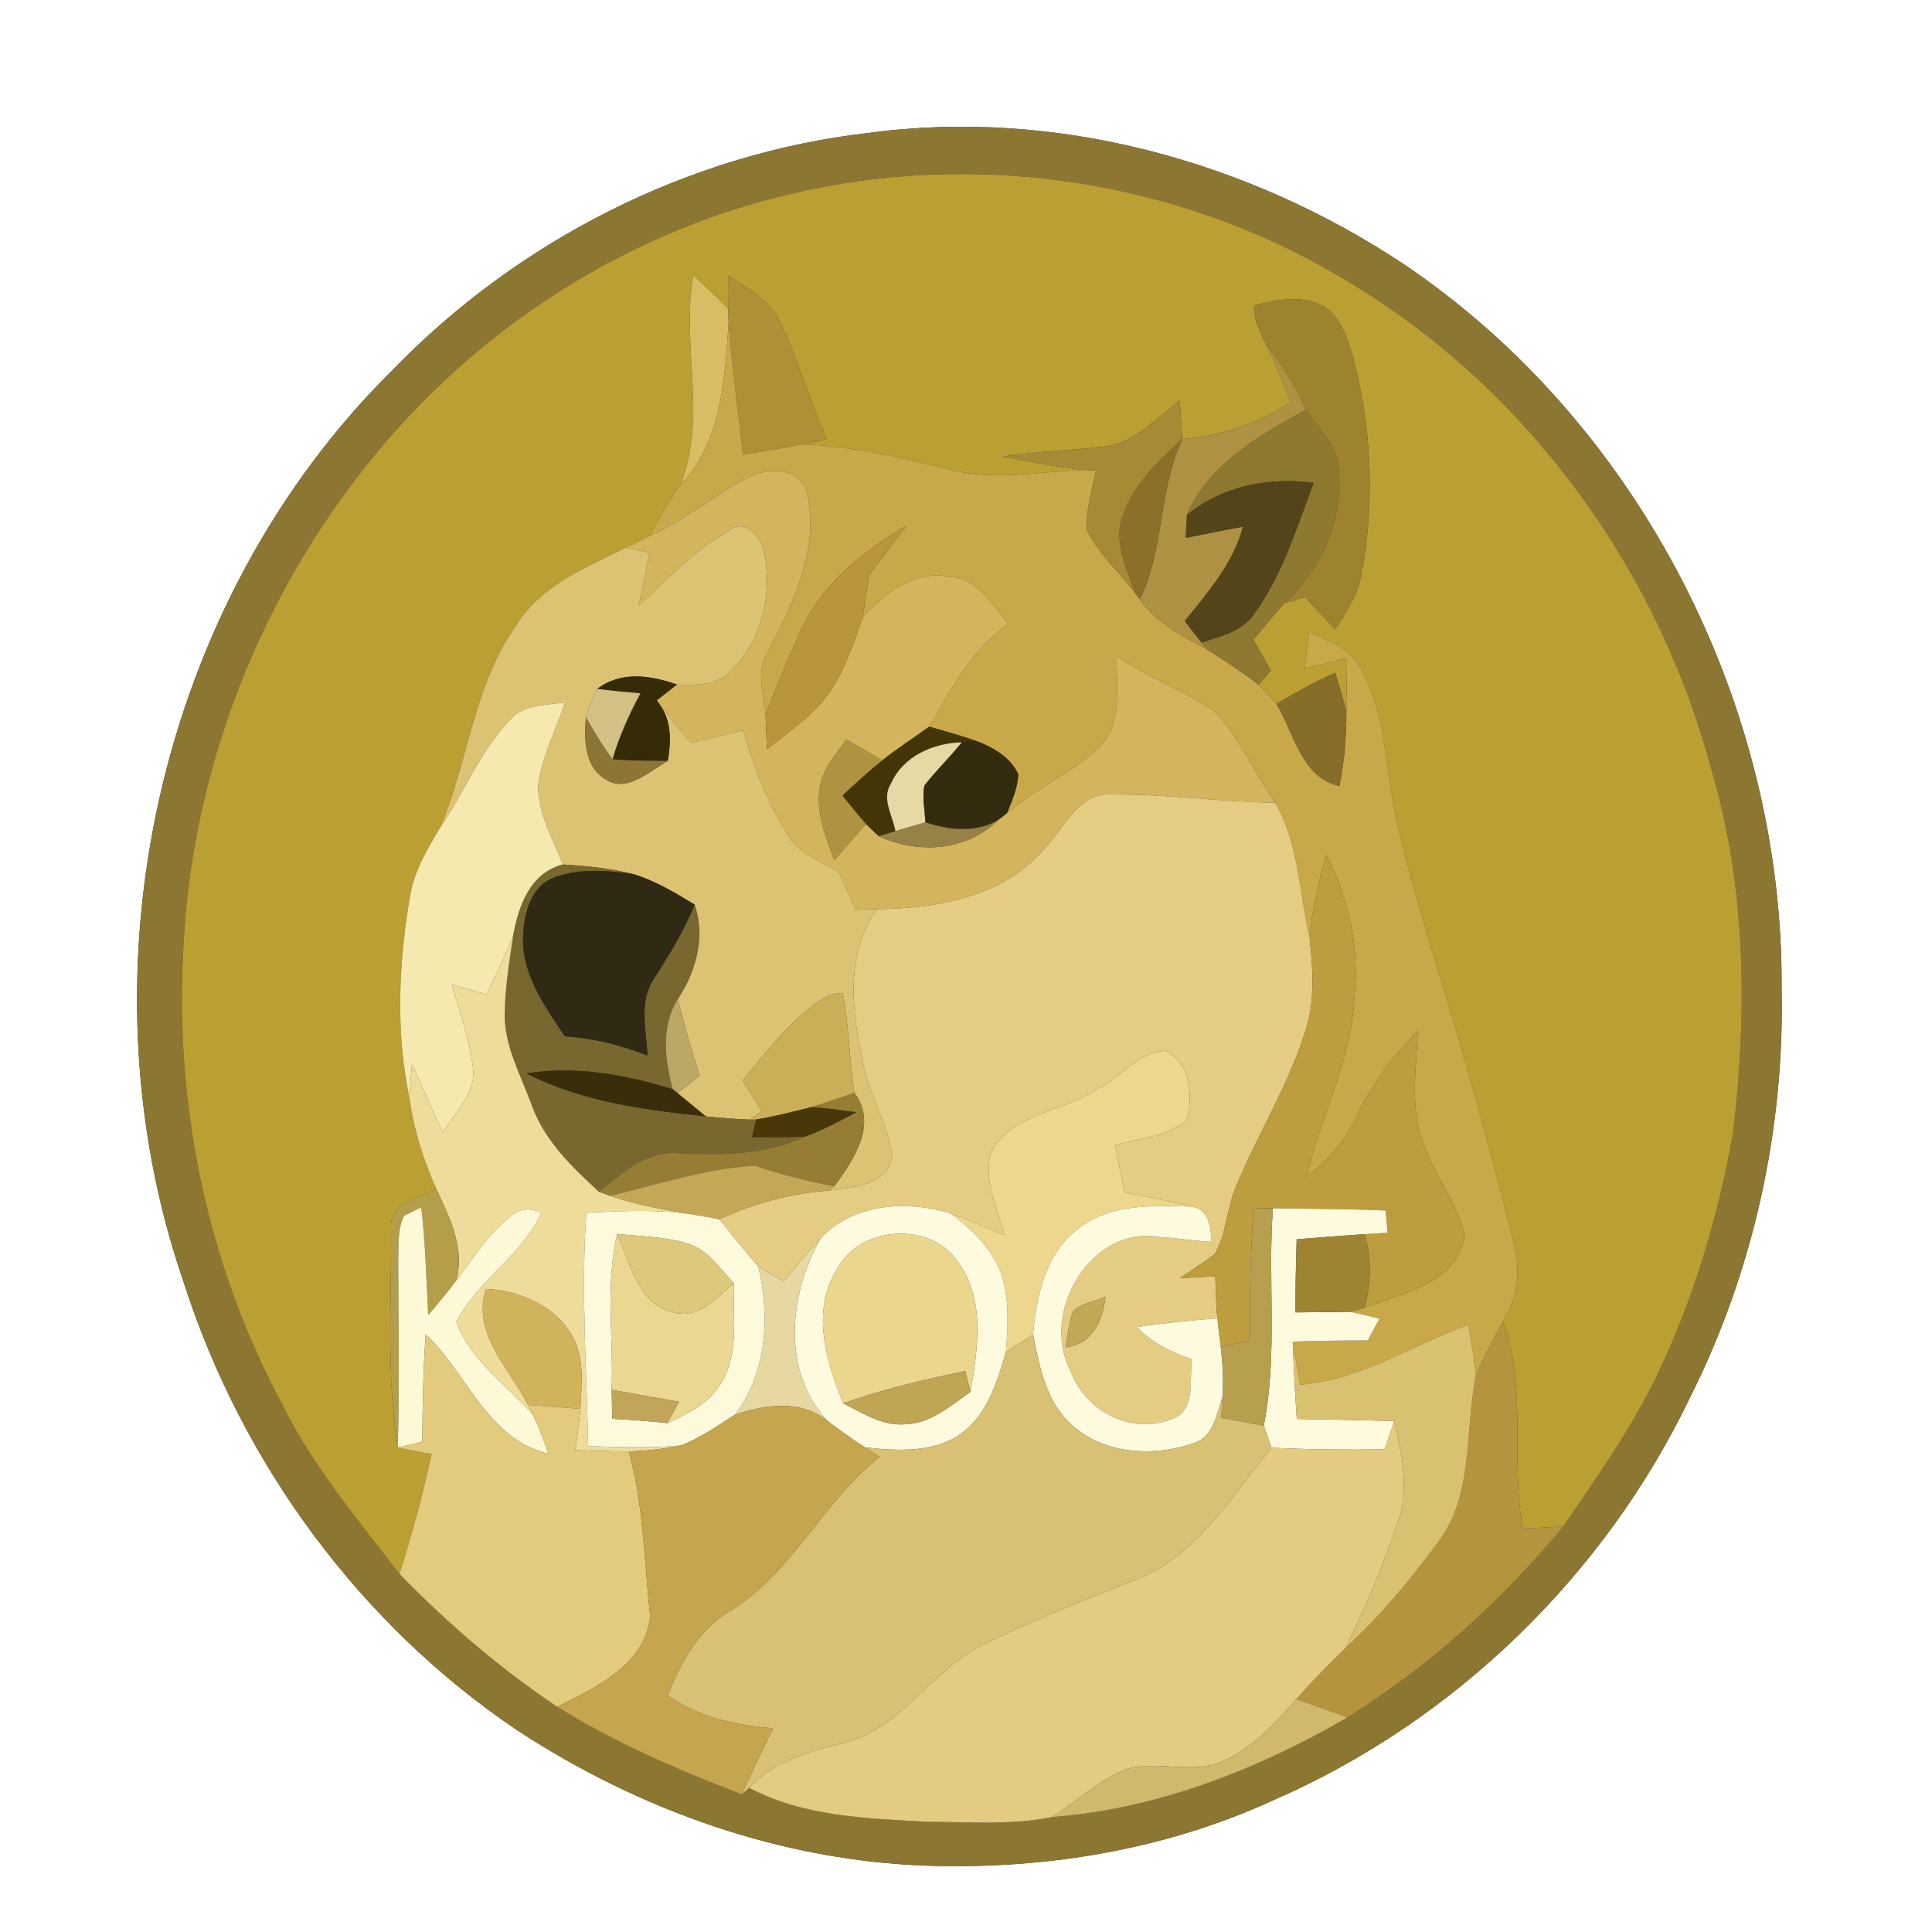 <?xml version="1.0" encoding="UTF-8" ?>
<!DOCTYPE svg PUBLIC "-//W3C//DTD SVG 1.1//EN" "http://www.w3.org/Graphics/SVG/1.1/DTD/svg11.dtd">
<svg width="250pt" height="250pt" viewBox="0 0 250 250" version="1.1" xmlns="http://www.w3.org/2000/svg">
<rect x="0" y="0" width="250" height="250" fill="#333333" stroke="none"/>
<g id="#ffffffff">
<path fill="#ffffff" opacity="1.00" d=" M 0.00 0.00 L 250.00 0.00 L 250.00 250.00 L 0.00 250.00 L 0.00 0.00 M 112.39 17.20 C 89.13 19.87 67.10 31.07 50.84 47.84 C 20.43 77.86 9.87 125.64 23.76 165.90 C 31.24 189.30 46.58 210.23 67.01 223.95 C 82.74 234.24 101.13 240.78 119.99 241.42 C 135.28 241.92 150.85 239.36 164.80 232.93 C 188.24 222.73 207.69 203.80 218.73 180.75 C 226.88 164.48 230.92 146.19 230.54 128.00 C 230.79 91.35 212.23 54.89 181.78 34.27 C 161.57 20.82 136.60 13.94 112.39 17.20 Z" />
</g>
<g id="#8c7732ff">
<path fill="#8c7732" opacity="1.00" d=" M 112.39 17.20 C 136.60 13.94 161.57 20.82 181.78 34.27 C 212.23 54.89 230.79 91.35 230.54 128.00 C 230.92 146.19 226.88 164.48 218.73 180.75 C 207.69 203.80 188.24 222.73 164.80 232.93 C 150.85 239.36 135.28 241.92 119.99 241.42 C 101.13 240.78 82.74 234.24 67.01 223.95 C 46.58 210.23 31.24 189.30 23.76 165.90 C 9.87 125.64 20.43 77.86 50.84 47.84 C 67.10 31.07 89.13 19.87 112.39 17.20 M 102.11 25.14 C 82.84 29.64 65.20 40.32 51.91 54.93 C 35.05 73.49 24.78 98.00 23.70 123.09 C 22.62 143.24 26.87 163.73 36.42 181.55 C 40.39 189.65 46.24 196.57 51.69 203.67 C 57.91 210.05 64.68 215.90 72.10 220.86 C 79.61 225.53 87.73 229.04 95.98 232.19 C 96.22 231.98 96.71 231.56 96.95 231.35 C 104.00 235.09 112.19 235.30 119.97 235.74 C 125.35 235.74 130.83 236.21 136.12 235.13 C 149.68 234.10 162.68 229.01 174.37 222.24 C 184.96 215.59 194.34 207.18 202.29 197.53 C 206.96 190.69 211.79 183.88 215.21 176.29 C 219.55 166.80 222.50 156.68 224.28 146.41 C 226.12 130.83 225.95 114.74 221.46 99.59 C 214.45 73.17 197.02 49.47 173.28 35.75 C 152.11 23.19 126.02 19.39 102.11 25.14 Z" />
</g>
<g id="#bb9f32ff">
<path fill="#bb9f32" opacity="1.00" d=" M 102.11 25.14 C 126.02 19.39 152.11 23.19 173.28 35.75 C 197.02 49.47 214.45 73.17 221.46 99.59 C 225.95 114.74 226.12 130.83 224.28 146.41 C 222.50 156.68 219.55 166.80 215.21 176.29 C 211.79 183.88 206.96 190.69 202.29 197.53 C 200.55 197.62 198.81 197.71 197.07 197.80 C 195.38 188.91 197.69 179.63 194.46 170.99 C 196.51 167.82 196.84 163.96 195.76 160.38 C 192.61 147.76 189.12 135.21 185.23 122.80 C 183.19 115.50 180.77 108.26 179.78 100.72 C 179.07 95.74 178.52 90.52 175.86 86.12 C 174.49 83.72 171.69 82.89 169.38 81.73 C 169.20 83.32 169.02 84.91 168.85 86.50 C 170.67 86.04 172.48 85.59 174.31 85.14 C 174.28 87.44 174.24 89.74 174.22 92.04 C 173.79 90.37 173.28 88.71 172.78 87.06 C 170.16 88.24 167.62 89.58 165.19 91.11 C 164.47 90.22 163.69 89.39 162.87 88.60 C 163.27 88.14 164.05 87.21 164.45 86.75 C 163.69 85.41 162.94 84.08 162.18 82.76 C 163.50 81.17 164.83 79.60 166.21 78.06 C 167.11 77.79 168.01 77.53 168.91 77.27 C 170.18 78.66 171.46 80.05 172.74 81.43 C 174.26 79.21 175.78 76.88 176.20 74.17 C 177.94 64.83 177.50 55.11 175.01 45.95 C 174.27 43.64 173.47 41.02 171.31 39.64 C 168.55 38.15 165.24 38.73 162.36 39.52 C 162.16 41.44 163.14 43.17 163.97 44.82 C 165.07 47.20 166.06 49.63 167.08 52.05 C 162.82 54.73 158.02 56.45 152.99 56.82 C 152.88 55.15 152.77 53.48 152.66 51.82 C 149.67 54.09 146.92 57.27 142.99 57.77 C 138.58 58.30 134.13 58.38 129.75 59.08 C 133.21 59.73 136.68 60.40 140.18 60.81 C 134.53 61.01 128.78 62.24 123.19 60.82 C 116.83 59.31 110.43 57.71 103.86 57.50 C 104.64 57.33 106.19 57.00 106.96 56.83 C 104.83 51.88 103.28 46.70 101.03 41.81 C 99.71 38.89 96.76 37.33 94.21 35.65 C 94.20 37.09 94.20 38.54 94.22 39.98 C 92.78 38.46 91.24 37.04 89.71 35.62 C 88.12 44.61 91.53 53.92 88.09 62.66 C 86.58 64.79 85.26 67.05 84.03 69.36 C 83.03 69.86 82.02 70.36 81.02 70.85 C 75.84 73.42 70.03 75.73 66.83 80.85 C 61.30 88.62 60.61 98.42 57.00 107.01 C 55.37 109.74 53.68 112.53 53.10 115.71 C 51.58 124.43 51.17 133.41 52.98 142.12 C 53.54 146.18 54.79 150.11 56.46 153.84 C 54.27 155.05 50.45 155.60 50.60 158.83 C 50.68 168.32 49.97 177.90 51.47 187.32 C 52.93 187.60 54.39 187.89 55.85 188.17 C 54.71 193.40 53.31 198.57 51.69 203.67 C 46.24 196.57 40.39 189.65 36.42 181.55 C 26.87 163.73 22.62 143.24 23.70 123.09 C 24.78 98.00 35.05 73.49 51.91 54.93 C 65.20 40.32 82.84 29.64 102.11 25.14 Z" />
</g>
<g id="#d9bc63ff">
<path fill="#d9bc63" opacity="1.00" d=" M 89.71 35.62 C 91.24 37.04 92.78 38.46 94.22 39.98 C 94.24 40.43 94.27 41.31 94.29 41.76 C 93.76 49.00 93.45 57.13 88.09 62.66 C 91.53 53.92 88.12 44.61 89.71 35.62 Z" />
</g>
<g id="#b18f37ff">
<path fill="#b18f37" opacity="1.00" d=" M 94.21 35.65 C 96.76 37.33 99.71 38.89 101.03 41.81 C 103.28 46.70 104.83 51.88 106.96 56.83 C 106.19 57.00 104.64 57.33 103.86 57.50 C 101.30 57.96 98.73 58.42 96.15 58.84 C 95.51 53.15 94.71 47.47 94.29 41.76 C 94.27 41.31 94.24 40.43 94.22 39.98 C 94.20 38.54 94.20 37.09 94.21 35.65 Z" />
</g>
<g id="#9e832fff">
<path fill="#9e832f" opacity="1.00" d=" M 162.36 39.52 C 165.24 38.73 168.55 38.15 171.31 39.64 C 173.47 41.02 174.27 43.64 175.01 45.95 C 177.50 55.11 177.94 64.83 176.20 74.17 C 175.78 76.88 174.26 79.21 172.74 81.43 C 171.46 80.05 170.18 78.66 168.91 77.27 C 168.01 77.53 167.11 77.79 166.21 78.06 C 171.24 73.48 174.13 66.61 173.12 59.80 C 172.46 57.18 170.49 55.18 168.97 53.04 C 167.70 50.07 166.00 47.32 163.97 44.82 C 163.14 43.17 162.16 41.44 162.36 39.52 Z" />
</g>
<g id="#c9a849ff">
<path fill="#c9a849" opacity="1.00" d=" M 94.29 41.76 C 94.71 47.47 95.51 53.15 96.15 58.84 C 98.73 58.42 101.30 57.96 103.86 57.50 C 110.43 57.71 116.83 59.31 123.19 60.82 C 128.78 62.24 134.53 61.01 140.18 60.81 C 140.59 60.83 141.40 60.88 141.81 60.90 C 141.31 63.44 140.48 65.99 140.66 68.61 C 142.14 71.74 144.88 74.02 146.90 76.78 L 147.50 77.55 C 149.60 80.67 153.04 82.32 156.24 84.05 C 158.49 85.51 160.74 86.96 162.87 88.60 C 163.69 89.39 164.47 90.22 165.19 91.11 C 167.42 94.79 168.43 100.69 173.32 101.70 C 173.97 98.53 174.24 95.28 174.22 92.04 C 174.24 89.74 174.28 87.44 174.31 85.14 C 172.48 85.59 170.67 86.04 168.85 86.50 C 169.02 84.91 169.20 83.32 169.38 81.73 C 171.69 82.89 174.49 83.72 175.86 86.12 C 178.52 90.52 179.07 95.74 179.78 100.72 C 180.77 108.26 183.19 115.50 185.23 122.80 C 189.12 135.21 192.61 147.76 195.76 160.38 C 196.84 163.96 196.51 167.82 194.46 170.99 C 193.25 173.29 191.99 175.57 190.98 177.97 C 190.75 175.78 190.36 173.60 189.99 171.43 C 182.73 174.05 176.11 178.55 168.23 179.18 C 167.91 177.32 167.59 175.47 167.28 173.61 C 170.52 173.50 173.76 173.46 177.00 173.45 C 177.37 172.75 178.12 171.34 178.50 170.64 C 177.26 170.33 176.03 170.03 174.80 169.75 C 175.24 169.61 176.14 169.35 176.59 169.22 C 181.47 167.31 188.68 166.04 189.54 159.80 C 188.56 155.70 185.77 152.35 184.36 148.41 C 182.35 143.65 183.27 138.40 183.45 133.42 C 180.27 136.66 177.49 140.31 175.54 144.43 C 174.10 147.59 171.81 150.25 169.04 152.33 C 170.87 144.48 174.89 137.18 175.26 129.01 C 175.98 122.65 174.47 116.27 171.64 110.59 C 170.64 114.08 169.82 117.63 169.46 121.25 C 168.09 115.44 168.07 109.15 165.01 103.87 C 162.32 99.96 160.40 95.45 157.11 92.00 C 153.11 89.27 148.44 87.69 144.50 84.84 C 144.40 88.91 145.38 93.91 141.99 96.97 C 138.40 100.13 133.95 102.10 130.31 105.21 C 130.96 103.59 131.70 101.95 131.76 100.18 C 130.75 97.98 128.48 96.68 126.29 95.87 C 124.30 95.17 122.27 94.61 120.24 94.03 C 123.09 89.19 125.70 84.03 130.50 80.77 C 128.46 78.29 126.57 74.89 122.99 74.65 C 118.44 73.67 114.51 76.72 111.63 79.85 C 111.95 78.04 112.17 76.23 112.42 74.42 C 114.05 72.30 115.68 70.18 117.28 68.03 C 111.96 71.18 106.82 75.17 104.00 80.81 C 102.15 84.57 100.70 88.51 99.06 92.37 C 98.75 89.76 97.82 86.91 99.32 84.47 C 102.56 78.13 106.16 70.99 104.40 63.68 C 103.47 60.37 99.21 60.48 96.72 61.81 C 92.37 64.12 88.57 67.37 84.03 69.36 C 85.26 67.05 86.58 64.79 88.09 62.66 C 93.45 57.13 93.76 49.00 94.29 41.76 Z" />
</g>
<g id="#af9143ff">
<path fill="#af9143" opacity="1.00" d=" M 163.97 44.82 C 166.00 47.32 167.70 50.07 168.97 53.04 C 162.97 56.35 156.42 60.00 153.59 66.63 C 153.55 67.37 153.47 68.86 153.43 69.61 C 155.90 69.10 158.36 68.60 160.84 68.16 C 159.59 72.90 156.31 76.65 153.30 80.37 C 154.02 81.30 154.74 82.22 155.47 83.14 C 155.66 83.37 156.05 83.82 156.24 84.05 C 153.04 82.32 149.60 80.67 147.50 77.55 C 150.69 71.04 149.87 63.40 152.99 56.82 C 158.02 56.45 162.82 54.73 167.08 52.05 C 166.06 49.63 165.07 47.20 163.97 44.82 Z" />
</g>
<g id="#a88935ff">
<path fill="#a88935" opacity="1.00" d=" M 142.99 57.77 C 146.92 57.27 149.67 54.09 152.66 51.82 C 152.77 53.48 152.88 55.15 152.99 56.82 C 149.63 59.84 146.14 63.22 144.98 67.75 C 144.42 70.87 145.92 73.89 146.90 76.78 C 144.88 74.02 142.14 71.74 140.66 68.61 C 140.48 65.99 141.31 63.44 141.81 60.90 C 141.40 60.88 140.59 60.83 140.18 60.81 C 136.68 60.40 133.21 59.73 129.75 59.08 C 134.13 58.38 138.58 58.30 142.99 57.77 Z" />
</g>
<g id="#8e7930ff">
<path fill="#8e7930" opacity="1.00" d=" M 153.59 66.63 C 156.42 60.00 162.97 56.35 168.97 53.04 C 170.49 55.18 172.46 57.18 173.12 59.80 C 174.13 66.61 171.24 73.48 166.21 78.06 C 164.83 79.60 163.50 81.17 162.18 82.76 C 162.94 84.08 163.69 85.41 164.45 86.75 C 164.05 87.21 163.27 88.14 162.87 88.60 C 160.74 86.96 158.49 85.51 156.24 84.05 C 156.05 83.82 155.66 83.37 155.47 83.14 C 157.95 82.34 160.79 81.71 162.32 79.38 C 165.99 74.33 167.80 68.26 169.98 62.49 C 164.15 61.69 158.21 62.87 153.59 66.63 Z" />
</g>
<g id="#8c702aff">
<path fill="#8c702a" opacity="1.00" d=" M 144.98 67.75 C 146.14 63.22 149.63 59.84 152.99 56.82 C 149.87 63.40 150.69 71.04 147.50 77.55 L 146.90 76.78 C 145.92 73.89 144.42 70.87 144.98 67.75 Z" />
</g>
<g id="#d4b45cff">
<path fill="#d4b45c" opacity="1.00" d=" M 96.72 61.81 C 99.21 60.48 103.47 60.37 104.40 63.68 C 106.16 70.99 102.56 78.13 99.32 84.47 C 97.82 86.91 98.75 89.76 99.06 92.37 C 99.12 93.89 99.18 95.41 99.24 96.94 C 102.12 94.68 105.23 92.56 107.38 89.53 C 109.37 86.59 110.49 83.18 111.63 79.85 C 114.51 76.72 118.44 73.67 122.99 74.65 C 126.57 74.89 128.46 78.29 130.50 80.77 C 125.70 84.03 123.09 89.19 120.24 94.03 C 118.22 95.49 116.12 96.84 114.16 98.39 C 112.61 97.49 111.06 96.59 109.51 95.69 C 108.07 97.73 106.21 99.74 106.02 102.36 C 105.66 105.47 106.89 108.45 107.96 111.31 C 109.33 109.75 110.69 108.18 112.05 106.62 C 112.47 107.01 113.30 107.81 113.72 108.21 C 118.76 110.51 124.98 110.19 129.07 106.18 C 129.38 105.94 130.00 105.45 130.31 105.21 C 133.95 102.10 138.40 100.13 141.99 96.97 C 145.38 93.91 144.40 88.91 144.50 84.84 C 148.44 87.69 153.11 89.27 157.11 92.00 C 160.40 95.45 162.32 99.96 165.01 103.87 C 157.96 103.79 150.96 102.72 143.92 102.81 C 139.67 102.46 137.86 106.86 135.42 109.48 C 130.22 115.99 121.35 117.57 113.47 117.64 C 112.55 117.67 111.63 117.70 110.71 117.73 C 109.98 116.06 109.26 114.40 108.51 112.74 C 106.17 111.50 103.46 110.49 102.01 108.13 C 99.28 103.96 97.56 99.25 96.14 94.50 C 93.90 95.04 91.67 95.58 89.43 96.13 C 88.08 94.53 86.71 92.95 85.44 91.28 L 84.98 90.62 C 85.85 89.94 86.72 89.26 87.59 88.58 C 89.82 88.66 92.36 88.76 94.15 87.17 C 98.52 83.30 100.09 76.82 98.82 71.24 C 98.49 69.45 96.38 67.10 94.56 68.56 C 89.99 70.99 86.48 74.91 82.66 78.32 C 83.13 76.05 83.61 73.79 84.08 71.53 C 83.31 71.36 81.78 71.02 81.02 70.85 C 82.02 70.36 83.03 69.86 84.03 69.36 C 88.57 67.37 92.37 64.12 96.72 61.81 Z" />
</g>
<g id="#534519ff">
<path fill="#534519" opacity="1.00" d=" M 153.59 66.63 C 158.21 62.87 164.15 61.69 169.98 62.49 C 167.80 68.26 165.99 74.33 162.32 79.38 C 160.79 81.71 157.95 82.34 155.47 83.14 C 154.74 82.22 154.02 81.30 153.30 80.37 C 156.31 76.65 159.59 72.90 160.84 68.16 C 158.36 68.60 155.90 69.10 153.43 69.61 C 153.47 68.86 153.55 67.37 153.59 66.63 Z" />
</g>
<g id="#dcc374ff">
<path fill="#dcc374" opacity="1.00" d=" M 94.56 68.56 C 96.38 67.10 98.49 69.45 98.82 71.24 C 100.09 76.82 98.52 83.30 94.15 87.17 C 92.36 88.76 89.82 88.66 87.59 88.58 C 84.17 87.38 80.38 86.79 77.28 89.15 C 76.69 90.32 76.16 91.53 75.81 92.80 C 75.61 95.61 75.56 99.17 78.32 100.82 C 81.10 102.70 84.04 99.77 86.41 98.46 C 86.83 96.02 86.93 93.41 85.44 91.28 C 86.71 92.95 88.08 94.53 89.43 96.13 C 91.67 95.58 93.90 95.04 96.14 94.50 C 97.56 99.25 99.28 103.96 102.01 108.13 C 103.46 110.49 106.17 111.50 108.51 112.74 C 109.26 114.40 109.98 116.06 110.71 117.73 C 111.63 117.70 112.55 117.67 113.47 117.64 C 109.15 123.73 110.30 131.50 111.85 138.31 C 112.71 142.15 114.91 145.61 115.44 149.53 C 114.96 153.40 110.40 153.66 107.36 154.05 L 107.95 153.53 C 110.45 150.07 113.61 145.56 110.57 141.42 C 109.88 137.14 109.88 132.78 109.07 128.52 C 107.32 128.39 105.90 129.53 104.62 130.56 C 101.38 133.24 98.75 136.55 96.09 139.80 C 96.92 141.12 97.75 142.45 98.57 143.78 C 98.17 144.05 97.38 144.61 96.99 144.88 C 95.09 144.81 93.21 144.64 91.33 144.46 C 90.11 143.45 88.88 142.44 87.66 141.44 C 88.62 140.69 89.59 139.94 90.56 139.19 C 89.49 135.92 88.53 132.62 87.70 129.29 C 90.07 125.69 91.30 121.26 89.88 117.05 C 87.34 115.51 84.75 113.94 81.88 113.09 C 78.92 112.35 75.88 112.05 72.85 111.87 C 71.51 108.61 69.68 105.36 69.61 101.76 C 70.06 97.95 71.94 94.51 73.10 90.89 C 70.70 91.28 67.85 91.08 66.08 93.06 C 62.18 97.08 60.14 102.44 57.00 107.01 C 60.61 98.42 61.30 88.62 66.83 80.85 C 70.03 75.73 75.84 73.42 81.02 70.85 C 81.78 71.02 83.31 71.36 84.08 71.53 C 83.61 73.79 83.13 76.05 82.66 78.32 C 86.48 74.91 89.99 70.99 94.56 68.56 Z" />
</g>
<g id="#b9953bff">
<path fill="#b9953b" opacity="1.00" d=" M 104.00 80.81 C 106.82 75.17 111.96 71.18 117.28 68.03 C 115.68 70.18 114.05 72.30 112.42 74.42 C 112.17 76.23 111.95 78.04 111.63 79.85 C 110.49 83.18 109.37 86.59 107.38 89.53 C 105.23 92.56 102.12 94.68 99.24 96.94 C 99.18 95.41 99.12 93.89 99.06 92.37 C 100.70 88.51 102.15 84.57 104.00 80.81 Z" />
</g>
<g id="#352b06ff">
<path fill="#352b06" opacity="1.00" d=" M 77.28 89.15 C 80.38 86.79 84.17 87.38 87.59 88.58 C 86.72 89.26 85.85 89.94 84.98 90.62 L 85.44 91.28 C 86.93 93.41 86.83 96.02 86.41 98.46 C 84.02 98.45 81.63 98.45 79.25 98.25 C 80.13 95.27 81.40 92.45 82.87 89.72 C 81.00 89.55 79.14 89.38 77.28 89.15 Z" />
</g>
<g id="#866d29ff">
<path fill="#866d29" opacity="1.00" d=" M 165.19 91.11 C 167.62 89.58 170.16 88.24 172.78 87.06 C 173.28 88.71 173.79 90.37 174.22 92.04 C 174.24 95.28 173.97 98.53 173.32 101.70 C 168.43 100.69 167.42 94.79 165.19 91.11 Z" />
</g>
<g id="#d3c085ff">
<path fill="#d3c085" opacity="1.00" d=" M 75.81 92.80 C 76.16 91.53 76.69 90.32 77.28 89.15 C 79.14 89.38 81.00 89.55 82.87 89.72 C 81.40 92.45 80.13 95.27 79.25 98.25 C 77.96 96.52 76.85 94.68 75.81 92.80 Z" />
</g>
<g id="#f5e9afff">
<path fill="#f5e9af" opacity="1.00" d=" M 66.08 93.06 C 67.85 91.08 70.70 91.28 73.10 90.89 C 71.94 94.51 70.06 97.95 69.61 101.76 C 69.68 105.36 71.51 108.61 72.85 111.87 C 68.59 112.98 67.13 117.19 66.41 121.05 C 65.37 123.64 64.15 126.15 62.98 128.68 C 61.48 128.26 59.98 127.84 58.48 127.42 C 59.48 130.95 60.74 134.44 61.20 138.10 C 61.63 141.43 58.90 143.96 57.27 146.55 C 55.94 143.59 54.65 140.62 53.31 137.67 C 53.18 139.15 53.07 140.64 52.98 142.12 C 51.17 133.41 51.58 124.43 53.10 115.71 C 53.68 112.53 55.37 109.74 57.00 107.01 C 60.14 102.44 62.18 97.08 66.08 93.06 Z" />
</g>
<g id="#8b7636ff">
<path fill="#8b7636" opacity="1.00" d=" M 75.81 92.80 C 76.85 94.68 77.96 96.52 79.25 98.25 C 81.63 98.45 84.02 98.45 86.41 98.46 C 84.04 99.77 81.10 102.70 78.32 100.82 C 75.56 99.17 75.61 95.61 75.81 92.80 Z" />
</g>
<g id="#433507ff">
<path fill="#433507" opacity="1.00" d=" M 120.24 94.03 C 122.27 94.61 124.30 95.17 126.29 95.87 C 125.84 95.92 124.92 96.01 124.47 96.05 C 120.73 96.16 116.87 97.84 115.28 101.42 C 114.03 103.37 115.52 105.55 115.87 107.55 C 115.33 107.71 114.26 108.05 113.72 108.21 C 113.30 107.81 112.47 107.01 112.05 106.62 C 110.99 105.43 110.00 104.18 109.00 102.94 C 110.68 101.38 112.37 99.82 114.16 98.39 C 116.12 96.84 118.22 95.49 120.24 94.03 Z" />
</g>
<g id="#b09342ff">
<path fill="#b09342" opacity="1.00" d=" M 106.02 102.36 C 106.21 99.74 108.07 97.73 109.51 95.69 C 111.06 96.59 112.61 97.49 114.16 98.39 C 112.37 99.82 110.68 101.38 109.00 102.94 C 110.00 104.18 110.99 105.43 112.05 106.62 C 110.69 108.18 109.33 109.75 107.96 111.31 C 106.89 108.45 105.66 105.47 106.02 102.36 Z" />
</g>
<g id="#e6d9a5ff">
<path fill="#e6d9a5" opacity="1.00" d=" M 115.28 101.42 C 116.87 97.84 120.73 96.16 124.47 96.05 C 122.93 97.99 121.12 99.70 119.61 101.67 C 119.34 103.24 119.66 104.84 119.76 106.42 C 118.46 106.79 117.16 107.16 115.87 107.55 C 115.52 105.55 114.03 103.37 115.28 101.42 Z" />
</g>
<g id="#342c0fff">
<path fill="#342c0f" opacity="1.00" d=" M 124.47 96.05 C 124.92 96.01 125.84 95.92 126.29 95.87 C 128.48 96.68 130.75 97.98 131.76 100.18 C 131.70 101.95 130.96 103.59 130.31 105.21 C 130.00 105.45 129.38 105.94 129.07 106.18 C 126.14 107.81 122.82 107.40 119.76 106.42 C 119.66 104.84 119.34 103.24 119.61 101.67 C 121.12 99.70 122.93 97.99 124.47 96.05 Z" />
</g>
<g id="#e4cc82ff">
<path fill="#e4cc82" opacity="1.00" d=" M 135.42 109.48 C 137.86 106.86 139.67 102.46 143.92 102.81 C 150.96 102.72 157.96 103.79 165.01 103.87 C 168.07 109.15 168.09 115.44 169.46 121.25 C 169.88 125.20 170.20 129.29 169.01 133.15 C 166.80 140.36 162.70 146.78 159.87 153.73 C 158.71 156.48 158.72 159.65 157.21 162.24 C 155.77 163.39 154.21 164.36 152.68 165.39 C 154.21 165.32 155.74 165.23 157.26 165.15 C 157.31 166.96 157.37 168.77 157.52 170.59 C 154.04 170.86 150.56 171.20 147.11 171.72 C 149.05 173.76 151.59 174.98 154.22 175.87 C 153.87 178.51 154.84 182.63 151.56 183.65 C 146.32 185.74 140.34 182.52 138.51 177.35 C 134.58 169.89 141.07 158.65 149.88 160.05 C 152.18 160.20 154.47 160.56 156.78 160.69 C 156.66 158.71 156.44 156.30 153.98 156.12 C 151.19 155.36 148.34 154.85 145.50 154.30 C 145.09 152.26 144.69 150.22 144.29 148.17 C 147.37 147.38 150.71 147.02 153.41 145.19 C 154.57 142.17 154.05 137.39 150.78 135.98 C 147.32 136.14 144.99 139.38 142.05 140.91 C 137.59 143.91 130.84 143.98 128.18 149.26 C 127.23 152.84 129.13 156.42 129.98 159.85 C 127.69 158.87 125.41 157.88 123.06 157.04 C 117.47 155.28 110.44 155.68 106.22 160.20 C 104.53 161.98 102.99 163.89 101.44 165.79 C 100.33 165.18 99.22 164.57 98.14 163.92 C 96.41 161.91 94.73 159.86 93.09 157.78 C 97.59 155.68 102.40 154.40 107.36 154.05 C 110.40 153.66 114.96 153.40 115.44 149.53 C 114.91 145.61 112.71 142.15 111.85 138.31 C 110.30 131.50 109.15 123.73 113.47 117.64 C 121.35 117.57 130.22 115.99 135.42 109.48 M 138.81 169.75 C 138.31 171.24 138.14 172.80 137.88 174.34 C 141.40 173.94 142.67 170.91 143.06 167.80 C 141.65 168.43 139.89 168.58 138.81 169.75 Z" />
</g>
<g id="#968146ff">
<path fill="#968146" opacity="1.00" d=" M 119.76 106.42 C 122.82 107.40 126.14 107.81 129.07 106.18 C 124.98 110.19 118.76 110.51 113.72 108.21 C 114.26 108.05 115.33 107.71 115.87 107.55 C 117.16 107.16 118.46 106.79 119.76 106.42 Z" />
</g>
<g id="#bd9d3dff">
<path fill="#bd9d3d" opacity="1.00" d=" M 169.46 121.25 C 169.82 117.63 170.64 114.08 171.64 110.59 C 174.47 116.27 175.98 122.65 175.26 129.01 C 174.89 137.18 170.87 144.48 169.04 152.33 C 171.81 150.25 174.10 147.59 175.54 144.43 C 177.49 140.31 180.27 136.66 183.45 133.42 C 183.27 138.40 182.35 143.65 184.36 148.41 C 185.77 152.35 188.56 155.70 189.54 159.80 C 188.68 166.04 181.47 167.31 176.59 169.22 C 177.43 166.09 177.54 162.81 176.56 159.70 C 177.56 159.64 178.56 159.58 179.56 159.52 C 179.47 158.55 179.39 157.59 179.30 156.64 C 174.44 156.43 169.58 156.42 164.72 156.35 C 164.10 156.35 162.84 156.33 162.22 156.32 C 161.86 162.03 161.62 167.76 161.78 173.50 C 160.50 173.74 159.22 173.98 157.95 174.22 C 157.79 173.01 157.64 171.80 157.52 170.59 C 157.37 168.77 157.31 166.96 157.26 165.15 C 155.74 165.23 154.21 165.32 152.68 165.39 C 154.21 164.36 155.77 163.39 157.21 162.24 C 158.72 159.65 158.71 156.48 159.87 153.73 C 162.70 146.78 166.80 140.36 169.01 133.15 C 170.20 129.29 169.88 125.20 169.46 121.25 Z" />
</g>
<g id="#78682fff">
<path fill="#78682f" opacity="1.00" d=" M 66.41 121.05 C 67.13 117.19 68.59 112.98 72.85 111.87 C 75.88 112.05 78.92 112.35 81.88 113.09 C 78.48 112.61 74.87 112.34 71.60 113.59 C 68.70 114.75 67.81 118.18 67.70 121.00 C 67.42 125.97 70.47 130.17 73.09 134.10 C 76.77 134.35 80.36 135.23 83.79 136.59 C 83.63 133.28 82.61 129.55 84.66 126.60 C 86.59 123.53 88.54 120.44 89.88 117.05 C 91.30 121.26 90.07 125.69 87.70 129.29 C 85.50 132.83 86.03 137.12 87.05 140.95 C 80.95 139.07 74.51 137.86 68.13 138.90 C 75.30 142.58 83.41 143.62 91.33 144.46 C 93.21 144.64 95.09 144.81 96.99 144.88 L 97.87 144.86 C 97.73 145.43 97.45 146.57 97.31 147.14 C 99.59 147.15 101.88 147.17 104.16 147.08 C 99.06 149.47 93.39 149.50 87.88 149.23 C 83.72 148.81 80.50 151.81 77.50 154.21 C 74.03 151.03 70.48 147.61 68.83 143.09 C 67.43 139.17 65.21 135.36 65.31 131.08 C 65.37 127.71 65.91 124.37 66.41 121.05 Z" />
</g>
<g id="#302914ff">
<path fill="#302914" opacity="1.00" d=" M 71.60 113.59 C 74.87 112.34 78.48 112.61 81.88 113.09 C 84.75 113.94 87.34 115.51 89.88 117.05 C 88.54 120.44 86.59 123.53 84.66 126.60 C 82.61 129.55 83.63 133.28 83.79 136.59 C 80.36 135.23 76.77 134.35 73.09 134.10 C 70.47 130.17 67.42 125.97 67.70 121.00 C 67.81 118.18 68.70 114.75 71.60 113.59 Z" />
</g>
<g id="#eedc9aff">
<path fill="#eedc9a" opacity="1.00" d=" M 62.98 128.68 C 64.15 126.15 65.37 123.64 66.41 121.05 C 65.91 124.37 65.37 127.71 65.31 131.08 C 65.21 135.36 67.43 139.17 68.83 143.09 C 70.48 147.61 74.03 151.03 77.50 154.21 C 77.87 154.34 78.60 154.61 78.96 154.74 C 82.27 155.88 85.72 156.50 89.16 157.08 C 84.75 156.48 80.29 156.70 75.87 156.94 C 75.17 167.00 75.92 177.07 76.10 187.13 C 80.09 187.25 84.09 187.41 88.08 187.05 C 85.87 187.51 83.62 187.74 81.37 187.81 C 79.06 187.82 76.76 187.74 74.46 187.65 C 74.69 185.87 74.93 184.09 75.10 182.30 C 75.24 179.41 75.61 176.34 74.42 173.61 C 72.46 169.24 67.44 166.98 62.90 166.79 C 60.98 172.49 65.96 177.10 68.31 181.79 C 68.48 182.12 68.81 182.77 68.98 183.10 C 65.55 179.22 60.90 176.09 59.04 171.07 C 61.75 165.68 67.48 162.55 70.00 157.01 C 68.82 156.24 67.31 156.37 66.23 157.27 C 63.24 159.52 61.30 162.80 59.03 165.72 C 60.20 161.53 58.18 157.54 56.46 153.84 C 54.79 150.11 53.54 146.18 52.98 142.12 C 53.07 140.64 53.18 139.15 53.31 137.67 C 54.65 140.62 55.94 143.59 57.27 146.55 C 58.90 143.96 61.63 141.43 61.20 138.10 C 60.74 134.44 59.48 130.95 58.48 127.42 C 59.98 127.84 61.48 128.26 62.98 128.68 Z" />
</g>
<g id="#cbaf58ff">
<path fill="#cbaf58" opacity="1.00" d=" M 104.62 130.56 C 105.90 129.53 107.32 128.39 109.07 128.52 C 109.88 132.78 109.88 137.14 110.57 141.42 C 108.72 142.04 106.87 142.69 105.01 143.26 C 102.64 143.84 100.28 144.47 97.87 144.86 L 96.99 144.88 C 97.38 144.61 98.17 144.05 98.57 143.78 C 97.75 142.45 96.92 141.12 96.09 139.80 C 98.75 136.55 101.38 133.24 104.62 130.56 Z" />
</g>
<g id="#bba867ff">
<path fill="#bba867" opacity="1.00" d=" M 87.05 140.95 C 86.03 137.12 85.50 132.83 87.70 129.29 C 88.53 132.62 89.49 135.92 90.56 139.19 C 89.59 139.94 88.62 140.69 87.66 141.44 L 87.05 140.95 Z" />
</g>
<g id="#edd78dff">
<path fill="#edd78d" opacity="1.00" d=" M 142.05 140.91 C 144.99 139.38 147.32 136.14 150.78 135.98 C 154.05 137.39 154.57 142.17 153.41 145.19 C 150.71 147.02 147.37 147.38 144.29 148.17 C 144.69 150.22 145.09 152.26 145.50 154.30 C 148.34 154.85 151.19 155.36 153.98 156.12 C 148.97 155.99 143.29 155.78 139.23 159.22 C 135.21 162.45 134.10 167.82 133.68 172.70 C 132.51 173.44 131.33 174.19 130.16 174.95 C 130.43 171.47 130.66 167.82 129.43 164.49 C 128.20 161.37 125.66 159.03 123.06 157.04 C 125.41 157.88 127.69 158.87 129.98 159.85 C 129.13 156.42 127.23 152.84 128.18 149.26 C 130.84 143.98 137.59 143.91 142.05 140.91 Z" />
</g>
<g id="#3a2d09ff">
<path fill="#3a2d09" opacity="1.00" d=" M 68.13 138.90 C 74.51 137.86 80.95 139.07 87.05 140.95 L 87.66 141.44 C 88.88 142.44 90.11 143.45 91.33 144.46 C 83.41 143.62 75.30 142.58 68.13 138.90 Z" />
</g>
<g id="#957e34ff">
<path fill="#957e34" opacity="1.00" d=" M 105.01 143.26 C 106.87 142.69 108.72 142.04 110.57 141.42 C 113.61 145.56 110.45 150.07 107.95 153.53 C 104.48 152.82 101.04 151.98 97.69 150.83 C 91.27 151.21 85.16 153.25 78.96 154.74 C 78.60 154.61 77.87 154.34 77.50 154.21 C 80.50 151.81 83.72 148.81 87.88 149.23 C 93.39 149.50 99.06 149.47 104.16 147.08 C 106.46 146.23 108.63 145.08 110.79 143.93 C 108.86 143.66 106.94 143.40 105.01 143.26 Z" />
</g>
<g id="#483709ff">
<path fill="#483709" opacity="1.00" d=" M 97.87 144.86 C 100.28 144.47 102.64 143.84 105.01 143.26 C 106.94 143.40 108.86 143.66 110.79 143.93 C 108.63 145.08 106.46 146.23 104.16 147.08 C 101.88 147.17 99.59 147.15 97.31 147.14 C 97.45 146.57 97.73 145.43 97.87 144.86 Z" />
</g>
<g id="#c5a857ff">
<path fill="#c5a857" opacity="1.00" d=" M 78.96 154.74 C 85.16 153.25 91.27 151.21 97.69 150.83 C 101.04 151.98 104.48 152.82 107.95 153.53 L 107.36 154.05 C 102.40 154.40 97.59 155.68 93.09 157.78 C 91.78 157.54 90.47 157.29 89.16 157.08 C 85.72 156.50 82.27 155.88 78.96 154.74 Z" />
</g>
<g id="#b59e4aff">
<path fill="#b59e4a" opacity="1.00" d=" M 56.46 153.84 C 58.18 157.54 60.20 161.53 59.03 165.72 C 57.89 167.26 56.64 168.72 55.41 170.18 C 55.16 165.53 55.05 160.86 54.52 156.22 C 53.96 156.50 52.83 157.05 52.27 157.33 C 51.42 159.10 51.61 161.11 51.53 163.02 C 51.56 171.12 51.71 179.22 51.47 187.32 C 49.97 177.90 50.68 168.32 50.60 158.83 C 50.45 155.60 54.27 155.05 56.46 153.84 Z" />
</g>
<g id="#fdf9d7ff">
<path fill="#fdf9d7" opacity="1.00" d=" M 66.23 157.27 C 67.31 156.37 68.82 156.24 70.00 157.01 C 67.48 162.55 61.75 165.68 59.04 171.07 C 60.90 176.09 65.55 179.22 68.98 183.10 C 69.78 184.71 70.36 186.41 70.96 188.11 C 63.09 186.27 60.46 177.72 55.09 172.66 C 54.75 177.28 54.68 181.92 54.64 186.56 C 53.85 186.75 52.26 187.13 51.47 187.32 C 51.71 179.22 51.56 171.12 51.53 163.02 C 51.61 161.11 51.42 159.10 52.27 157.33 C 52.83 157.05 53.96 156.50 54.52 156.22 C 55.05 160.86 55.16 165.53 55.41 170.18 C 56.64 168.72 57.89 167.26 59.03 165.72 C 61.30 162.80 63.24 159.52 66.23 157.27 Z" />
</g>
<g id="#fefaddff">
<path fill="#fefadd" opacity="1.00" d=" M 106.22 160.20 C 110.44 155.68 117.47 155.28 123.06 157.04 C 125.66 159.03 128.20 161.37 129.43 164.49 C 130.66 167.82 130.43 171.47 130.16 174.95 C 129.06 178.77 127.78 182.96 124.46 185.45 C 120.86 188.06 116.14 187.74 111.95 187.30 C 110.27 186.24 108.66 185.06 107.07 183.87 C 101.05 177.34 102.09 167.43 106.22 160.20 M 108.29 164.26 C 104.93 169.63 106.90 176.20 109.12 181.60 C 111.60 182.83 114.11 184.50 117.00 184.31 C 120.35 184.24 122.99 181.94 125.58 180.10 C 126.54 174.51 127.55 167.99 123.85 163.15 C 120.22 157.98 111.20 158.66 108.29 164.26 Z" />
</g>
<g id="#fefadeff">
<path fill="#fefade" opacity="1.00" d=" M 139.23 159.22 C 143.29 155.78 148.97 155.99 153.98 156.12 C 156.44 156.30 156.66 158.71 156.78 160.69 C 154.47 160.56 152.18 160.20 149.88 160.05 C 141.07 158.65 134.58 169.89 138.51 177.35 C 140.34 182.52 146.32 185.74 151.56 183.65 C 154.84 182.63 153.87 178.51 154.22 175.87 C 151.59 174.98 149.05 173.76 147.11 171.72 C 150.56 171.20 154.04 170.86 157.52 170.59 C 157.64 171.80 157.79 173.01 157.95 174.22 C 158.22 176.40 158.35 178.60 158.19 180.79 C 157.42 182.90 157.10 185.82 154.66 186.67 C 149.25 188.65 142.32 188.22 138.15 183.86 C 135.24 180.89 134.47 176.61 133.68 172.70 C 134.10 167.82 135.21 162.45 139.23 159.22 Z" />
<path fill="#fefade" opacity="1.00" d=" M 164.72 156.35 C 169.58 156.42 174.44 156.43 179.30 156.64 C 179.39 157.59 179.47 158.55 179.56 159.52 C 178.56 159.58 177.56 159.64 176.56 159.70 C 173.63 159.89 170.71 160.14 167.79 160.36 C 167.69 163.51 167.63 166.67 167.63 169.82 C 170.02 169.80 172.41 169.77 174.80 169.75 C 176.03 170.03 177.26 170.33 178.50 170.64 C 178.12 171.34 177.37 172.75 177.00 173.45 C 173.76 173.46 170.52 173.50 167.28 173.61 C 167.41 176.95 167.57 180.28 167.81 183.61 C 172.01 183.67 176.22 183.77 180.43 183.88 C 180.00 185.10 179.59 186.32 179.17 187.55 C 174.29 187.62 169.40 187.58 164.52 187.33 C 164.19 186.38 163.86 185.42 163.53 184.48 C 165.38 175.20 164.01 165.72 164.72 156.35 Z" />
</g>
<g id="#b69f4fff">
<path fill="#b69f4f" opacity="1.00" d=" M 162.22 156.32 C 162.84 156.33 164.10 156.35 164.72 156.35 C 164.01 165.72 165.38 175.20 163.53 184.48 C 161.69 184.14 159.86 183.80 158.02 183.47 C 158.06 182.80 158.15 181.46 158.19 180.79 C 158.35 178.60 158.22 176.40 157.95 174.22 C 159.22 173.98 160.50 173.74 161.78 173.50 C 161.62 167.76 161.86 162.03 162.22 156.32 Z" />
</g>
<g id="#fdfadbff">
<path fill="#fdfadb" opacity="1.00" d=" M 75.87 156.94 C 80.29 156.70 84.75 156.48 89.16 157.08 C 90.47 157.29 91.78 157.54 93.09 157.78 C 94.73 159.86 96.41 161.91 98.14 163.92 C 99.63 170.39 99.26 177.59 95.12 183.05 C 92.84 184.50 90.62 186.09 88.08 187.05 C 84.09 187.41 80.09 187.25 76.10 187.13 C 75.92 177.07 75.17 167.00 75.87 156.94 M 79.15 179.84 C 79.18 181.09 79.20 182.34 79.23 183.59 C 81.61 183.72 83.99 183.90 86.36 184.15 C 88.92 182.96 91.68 181.68 93.18 179.16 C 95.74 175.29 94.78 170.44 94.96 166.07 C 93.23 164.18 91.67 161.83 89.12 160.97 C 86.14 160.00 82.96 160.01 79.87 159.66 C 78.30 166.27 79.41 173.12 79.15 179.84 Z" />
</g>
<g id="#ead791ff">
<path fill="#ead791" opacity="1.00" d=" M 79.15 179.84 C 79.41 173.12 78.30 166.27 79.87 159.66 C 81.57 163.40 82.52 168.90 87.27 169.83 C 90.46 170.74 92.75 167.82 94.96 166.07 C 94.78 170.44 95.74 175.29 93.18 179.16 C 91.68 181.68 88.92 182.96 86.36 184.15 C 86.86 183.22 87.36 182.31 87.86 181.39 C 84.96 180.87 82.05 180.35 79.15 179.84 Z" />
</g>
<g id="#ddc87cff">
<path fill="#ddc87c" opacity="1.00" d=" M 79.87 159.66 C 82.96 160.01 86.14 160.00 89.12 160.97 C 91.67 161.83 93.23 164.18 94.96 166.07 C 92.75 167.82 90.46 170.74 87.27 169.83 C 82.52 168.90 81.57 163.40 79.87 159.66 Z" />
</g>
<g id="#e7d8a3ff">
<path fill="#e7d8a3" opacity="1.00" d=" M 101.44 165.79 C 102.99 163.89 104.53 161.98 106.22 160.20 C 102.09 167.43 101.05 177.34 107.07 183.87 C 103.63 181.05 99.03 181.75 95.12 183.05 C 99.26 177.59 99.63 170.39 98.14 163.92 C 99.22 164.57 100.33 165.18 101.44 165.79 Z" />
</g>
<g id="#ebd68eff">
<path fill="#ebd68e" opacity="1.00" d=" M 108.29 164.26 C 111.20 158.66 120.22 157.98 123.85 163.15 C 127.55 167.99 126.54 174.51 125.58 180.10 C 125.41 179.43 125.07 178.08 124.90 177.41 C 119.58 178.54 114.25 179.73 109.12 181.60 C 106.90 176.20 104.93 169.63 108.29 164.26 Z" />
</g>
<g id="#9e8432ff">
<path fill="#9e8432" opacity="1.00" d=" M 167.79 160.36 C 170.71 160.14 173.63 159.89 176.56 159.70 C 177.54 162.81 177.43 166.09 176.59 169.22 C 176.14 169.35 175.24 169.61 174.80 169.75 C 172.41 169.77 170.02 169.80 167.63 169.82 C 167.63 166.67 167.69 163.51 167.79 160.36 Z" />
</g>
<g id="#d2b35dff">
<path fill="#d2b35d" opacity="1.00" d=" M 62.90 166.79 C 67.44 166.98 72.46 169.24 74.42 173.61 C 75.61 176.34 75.24 179.41 75.10 182.30 C 72.84 182.14 70.58 181.96 68.31 181.79 C 65.96 177.10 60.98 172.49 62.90 166.79 Z" />
</g>
<g id="#c0a857ff">
<path fill="#c0a857" opacity="1.00" d=" M 138.81 169.75 C 139.89 168.58 141.65 168.43 143.06 167.80 C 142.67 170.91 141.40 173.94 137.88 174.34 C 138.14 172.80 138.31 171.24 138.81 169.75 Z" />
</g>
<g id="#b6943eff">
<path fill="#b6943e" opacity="1.00" d=" M 190.98 177.97 C 191.99 175.57 193.25 173.29 194.46 170.99 C 197.69 179.63 195.38 188.91 197.07 197.80 C 198.81 197.71 200.55 197.62 202.29 197.53 C 194.34 207.18 184.96 215.59 174.37 222.24 C 172.16 221.43 169.95 220.65 167.74 219.87 C 169.77 217.54 171.94 215.35 174.15 213.20 C 178.54 209.19 182.36 204.62 185.87 199.84 C 190.78 193.65 189.52 185.27 190.98 177.97 Z" />
</g>
<g id="#d9c172ff">
<path fill="#d9c172" opacity="1.00" d=" M 168.23 179.18 C 176.11 178.55 182.73 174.05 189.99 171.43 C 190.36 173.60 190.75 175.78 190.98 177.97 C 189.52 185.27 190.78 193.65 185.87 199.84 C 182.36 204.62 178.54 209.19 174.15 213.20 C 176.71 207.92 179.01 202.49 180.89 196.94 C 182.42 192.68 181.39 188.13 180.43 183.88 C 176.22 183.77 172.01 183.67 167.81 183.61 C 167.57 180.28 167.41 176.95 167.28 173.61 C 167.59 175.47 167.91 177.32 168.23 179.18 Z" />
</g>
<g id="#e2cb7dff">
<path fill="#e2cb7d" opacity="1.00" d=" M 55.09 172.66 C 60.46 177.72 63.09 186.27 70.96 188.11 C 70.36 186.41 69.78 184.71 68.98 183.10 C 68.81 182.77 68.48 182.12 68.31 181.79 C 70.58 181.96 72.84 182.14 75.10 182.30 C 74.93 184.09 74.69 185.87 74.46 187.65 C 76.76 187.74 79.06 187.82 81.37 187.81 C 83.28 194.71 83.35 201.95 84.12 209.03 C 83.67 215.31 77.06 218.37 72.10 220.86 C 64.68 215.90 57.91 210.05 51.69 203.67 C 53.31 198.57 54.71 193.40 55.85 188.17 C 54.39 187.89 52.93 187.60 51.47 187.32 C 52.26 187.13 53.85 186.75 54.64 186.56 C 54.68 181.92 54.75 177.28 55.09 172.66 Z" />
</g>
<g id="#d8c174ff">
<path fill="#d8c174" opacity="1.00" d=" M 130.16 174.95 C 131.33 174.19 132.51 173.44 133.68 172.70 C 134.47 176.61 135.24 180.89 138.15 183.86 C 142.32 188.22 149.25 188.65 154.66 186.67 C 157.10 185.82 157.42 182.90 158.19 180.79 C 158.15 181.46 158.06 182.80 158.02 183.47 C 159.86 183.80 161.69 184.14 163.53 184.48 C 163.86 185.42 164.19 186.38 164.52 187.33 C 159.31 193.68 154.76 201.53 146.67 204.54 C 140.21 207.05 133.78 209.67 127.52 212.66 C 120.75 215.82 116.96 223.40 109.53 225.43 C 105.01 226.62 100.23 227.73 96.95 231.35 C 96.71 231.56 96.22 231.98 95.98 232.19 C 97.29 229.32 98.63 226.46 100.03 223.64 C 95.21 223.28 90.40 222.19 86.37 219.40 C 88.14 215.16 90.33 210.83 94.48 208.46 C 102.56 203.48 106.47 194.31 113.83 188.51 C 113.21 188.10 112.58 187.70 111.95 187.30 C 116.14 187.74 120.86 188.06 124.46 185.45 C 127.78 182.96 129.06 178.77 130.16 174.95 Z" />
</g>
<g id="#bfa554ff">
<path fill="#bfa554" opacity="1.00" d=" M 109.12 181.60 C 114.25 179.73 119.58 178.54 124.90 177.41 C 125.07 178.08 125.41 179.43 125.58 180.10 C 122.99 181.94 120.35 184.24 117.00 184.31 C 114.11 184.50 111.60 182.83 109.12 181.60 Z" />
</g>
<g id="#c0a55bff">
<path fill="#c0a55b" opacity="1.00" d=" M 79.15 179.84 C 82.05 180.35 84.96 180.87 87.86 181.39 C 87.36 182.31 86.86 183.22 86.36 184.15 C 83.99 183.90 81.61 183.72 79.23 183.59 C 79.20 182.34 79.18 181.09 79.15 179.84 Z" />
</g>
<g id="#c6a54fff">
<path fill="#c6a54f" opacity="1.00" d=" M 95.12 183.05 C 99.03 181.75 103.63 181.05 107.07 183.87 C 108.66 185.06 110.27 186.24 111.95 187.30 C 112.58 187.70 113.21 188.10 113.83 188.51 C 106.47 194.31 102.56 203.48 94.48 208.46 C 90.33 210.83 88.14 215.16 86.37 219.40 C 90.40 222.19 95.21 223.28 100.03 223.64 C 98.63 226.46 97.29 229.32 95.98 232.19 C 87.73 229.04 79.61 225.53 72.10 220.86 C 77.06 218.37 83.67 215.31 84.12 209.03 C 83.35 201.95 83.28 194.71 81.37 187.81 C 83.62 187.74 85.87 187.51 88.08 187.05 C 90.62 186.09 92.84 184.50 95.12 183.05 Z" />
</g>
<g id="#e3cb81ff">
<path fill="#e3cb81" opacity="1.00" d=" M 180.43 183.88 C 181.39 188.13 182.42 192.68 180.89 196.94 C 179.01 202.49 176.71 207.92 174.15 213.20 C 171.94 215.35 169.77 217.54 167.74 219.87 C 164.76 223.23 161.59 226.80 157.20 228.29 C 153.53 229.30 149.65 227.91 145.96 228.86 C 142.27 230.24 139.41 233.06 136.12 235.13 C 130.83 236.21 125.35 235.74 119.97 235.74 C 112.19 235.30 104.00 235.09 96.95 231.35 C 100.23 227.73 105.01 226.62 109.53 225.43 C 116.96 223.40 120.75 215.82 127.52 212.66 C 133.78 209.67 140.21 207.05 146.67 204.54 C 154.76 201.53 159.31 193.68 164.52 187.33 C 169.40 187.58 174.29 187.62 179.17 187.55 C 179.59 186.32 180.00 185.10 180.43 183.88 Z" />
</g>
<g id="#d0b96cff">
<path fill="#d0b96c" opacity="1.00" d=" M 157.20 228.29 C 161.59 226.80 164.76 223.23 167.74 219.87 C 169.95 220.65 172.16 221.43 174.37 222.24 C 162.68 229.01 149.68 234.10 136.12 235.13 C 139.41 233.06 142.27 230.24 145.96 228.86 C 149.65 227.91 153.53 229.30 157.20 228.29 Z" />
</g>
</svg>
